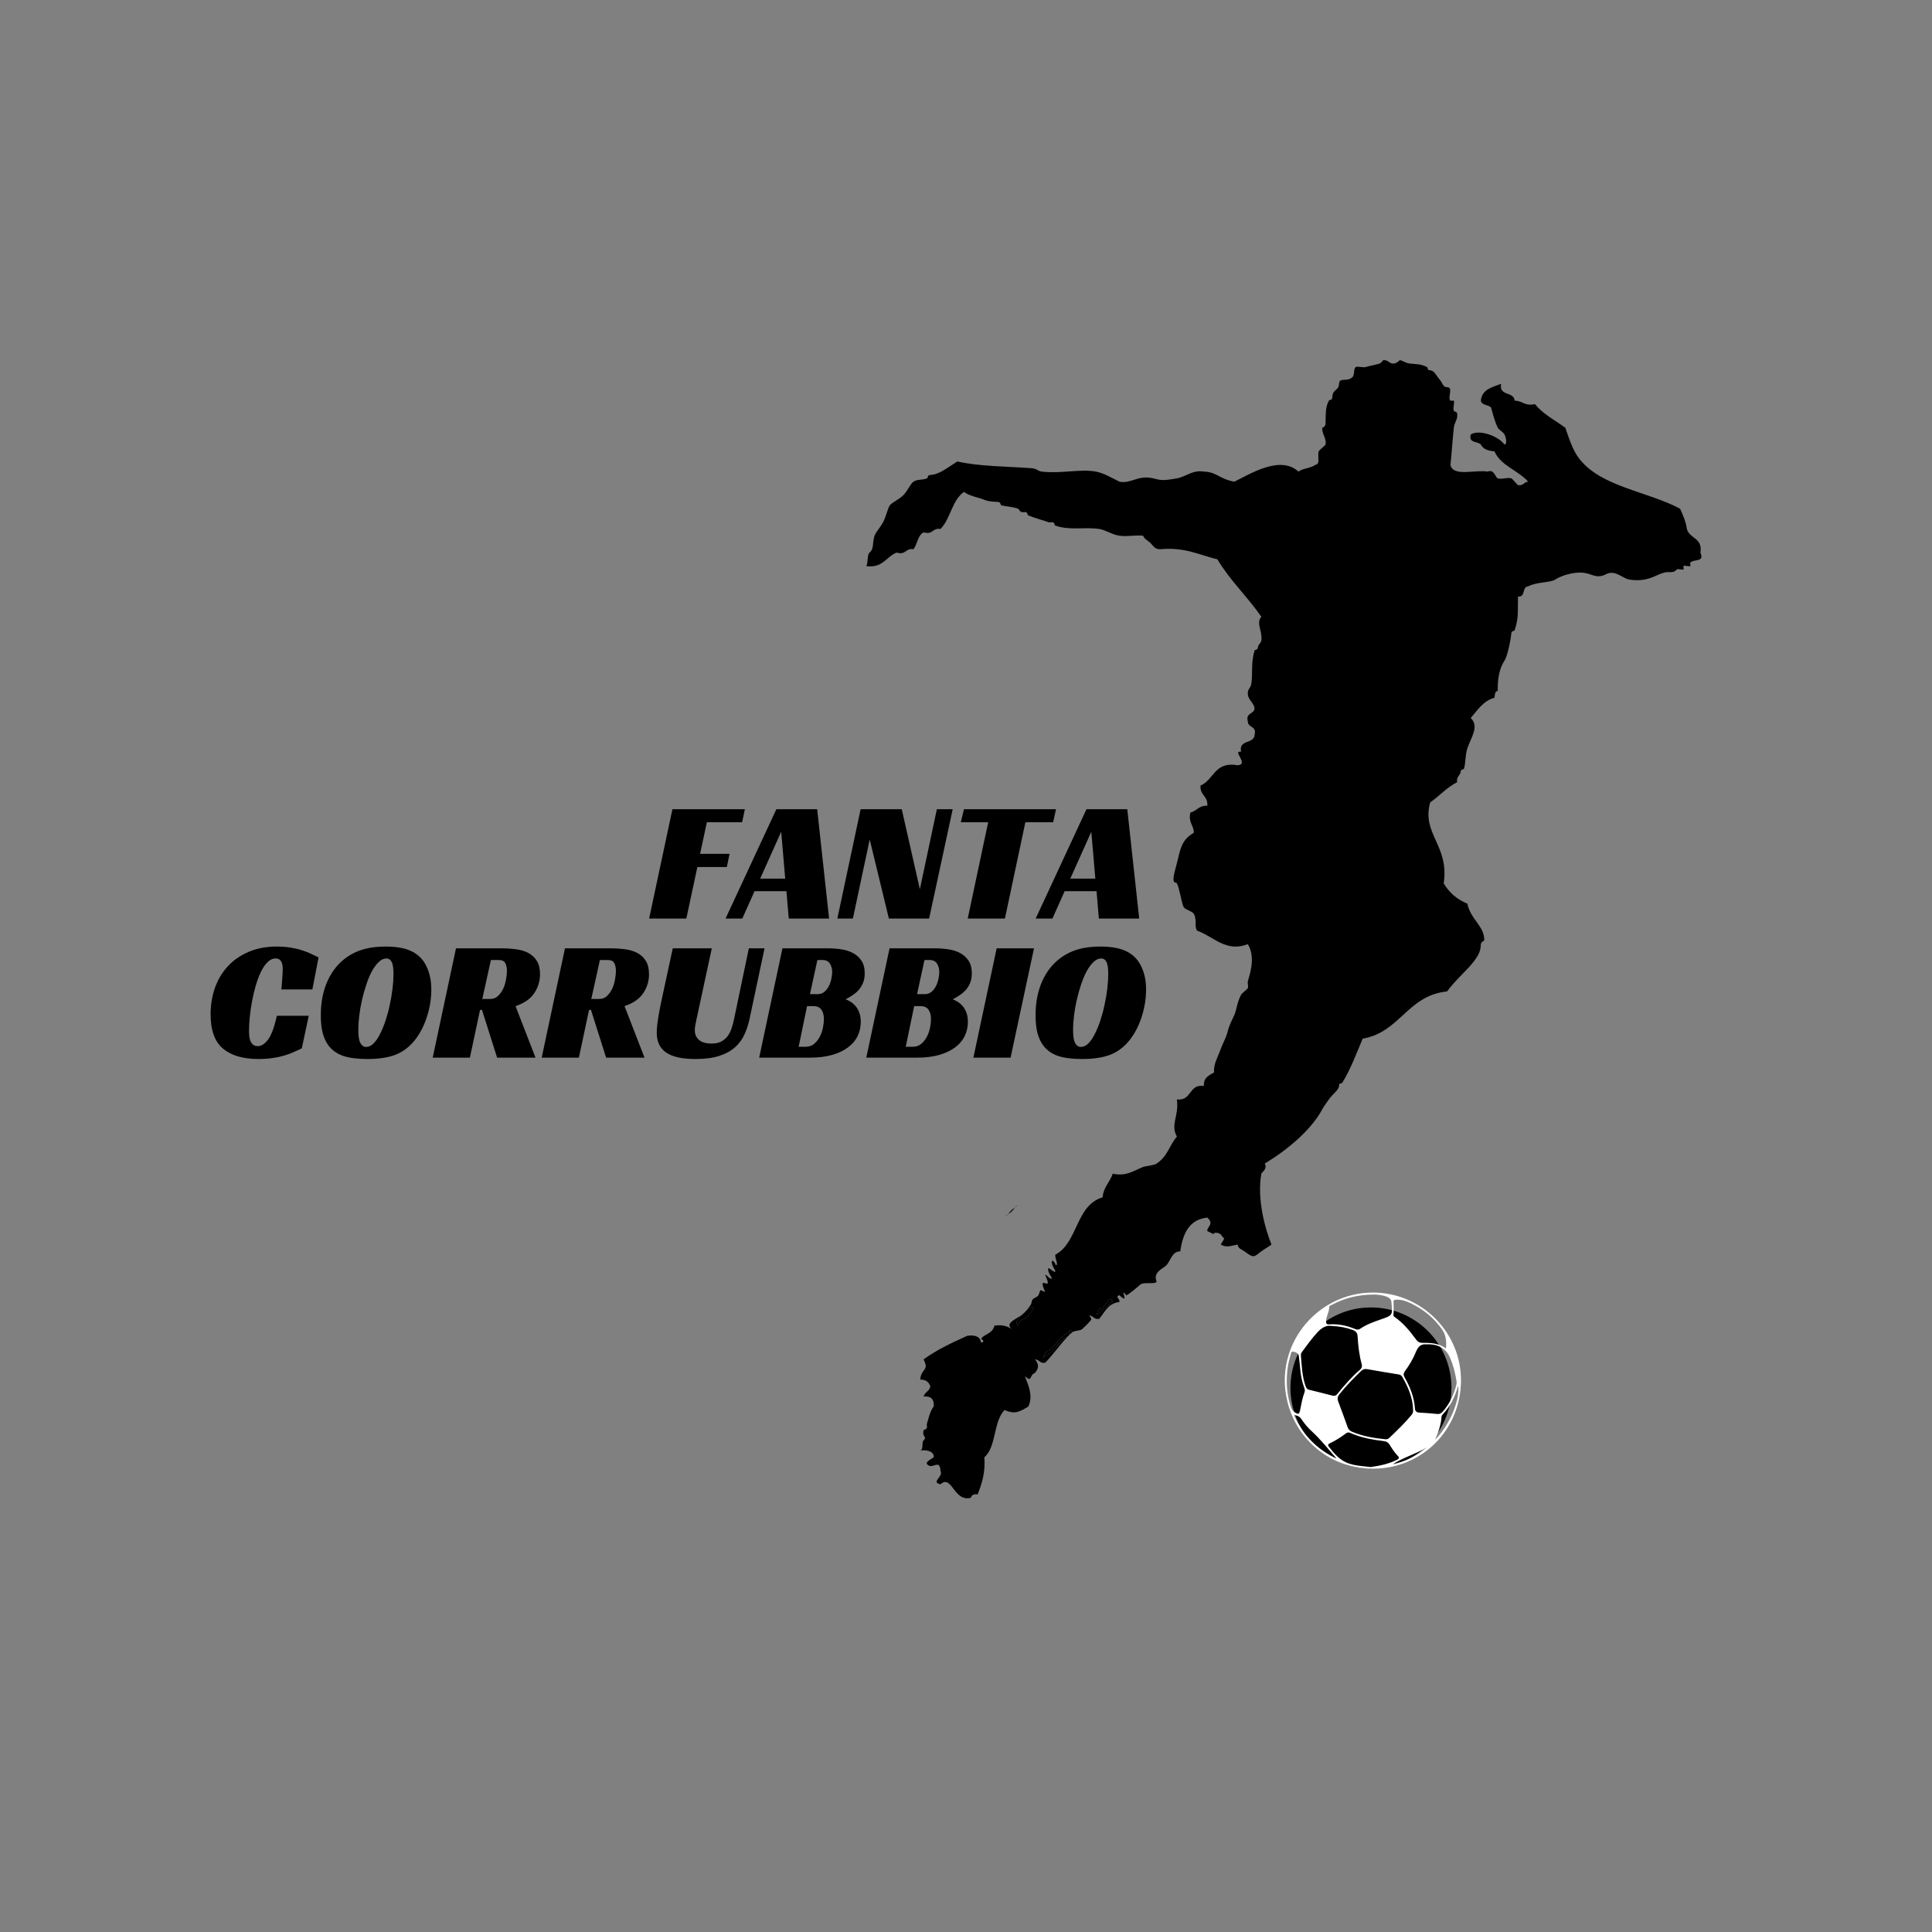 <svg xmlns="http://www.w3.org/2000/svg" xmlns:xlink="http://www.w3.org/1999/xlink" width="500" zoomAndPan="magnify" viewBox="0 0 375 375" height="500" preserveAspectRatio="xMidYMid meet" version="1.0"><rect x="0" y="0" width="375" height="375" fill="#808080" stroke="none"/><defs><g/><clipPath id="8246e05080"><path d="M 168.133 69.715 L 330.883 69.715 L 330.883 291 L 168.133 291 Z M 168.133 69.715 " clip-rule="nonzero"/></clipPath><clipPath id="0c313514f6"><path d="M 249.332 250.84 L 283.832 250.84 L 283.832 285.34 L 249.332 285.34 Z M 249.332 250.84 " clip-rule="nonzero"/></clipPath></defs><g clip-path="url(#8246e05080)"><path fill="#000000" d="M 204.855 245.512 C 205.598 245.754 204.723 244.234 204.836 243.539 C 209.262 241.188 208.777 233.934 214.016 232.402 C 214.184 230.391 215.438 229.453 215.98 227.816 C 218.578 228.34 219.762 227.375 221.879 226.504 C 222.293 226.336 223.945 226.223 224.504 225.848 C 226.691 224.383 226.855 222.48 228.434 220.609 C 227.105 218.184 228.883 216.711 228.434 213.402 C 231.387 213.727 230.664 210.387 233.68 210.781 C 233.57 209.141 234.691 208.73 235.648 208.16 C 235.508 206.52 236.367 205.25 236.957 203.574 C 237.285 202.629 237.973 201.477 238.27 200.297 C 238.609 198.926 239.051 198.176 239.582 197.02 C 240.027 196.051 240.09 194.578 240.891 193.09 C 241.086 192.715 242.062 192.094 242.203 191.777 C 242.359 191.418 242.105 190.855 242.203 190.469 C 242.445 189.508 243.84 185.914 242.203 183.262 C 237.98 184.906 235.629 181.82 232.367 180.641 C 231.766 179.941 232.387 178.5 231.715 177.363 C 231.406 176.84 230.008 176.566 229.746 176.055 C 229.32 175.223 228.953 172.41 228.434 171.469 C 228.246 171.121 227.844 171.539 227.781 170.812 C 227.707 170 228.113 168.836 228.434 167.539 C 229.117 164.773 229.32 163.023 231.715 161.641 C 231.727 160.094 230.586 159.715 231.059 157.711 C 232.305 157.426 232.703 156.301 234.336 156.398 C 234.504 154.48 232.855 154.387 233.023 152.469 C 235.648 151.375 235.711 147.73 240.234 148.535 C 242.535 148.359 239.051 145.633 240.891 145.914 C 240.398 143.457 243.395 144.488 243.512 142.641 C 243.992 140.852 242.207 141.324 242.203 140.02 C 241.723 138.23 243.508 138.703 243.512 137.398 C 243.266 136.363 242.293 135.805 242.203 134.777 C 242.105 133.73 242.715 133.633 242.859 132.812 C 243.227 130.723 242.738 128.879 243.512 126.262 C 243.57 126.062 244.137 126.227 244.168 125.605 C 244.195 125.102 244.738 124.902 244.824 124.297 C 245.086 122.465 243.734 120.98 244.824 119.707 C 242.148 115.828 238.742 112.684 236.301 108.57 C 232.781 107.719 229.984 106.152 225.156 106.605 C 224.023 106.605 223.801 105.832 223.191 105.293 C 222.746 104.898 222.102 104.605 221.879 103.984 C 220.148 103.82 219.016 104.199 217.293 103.984 C 215.953 103.812 214.543 102.844 213.359 102.672 C 210.355 102.246 207.695 103.008 204.836 102.02 C 204.594 101.93 204.836 101.395 204.18 101.363 C 204.004 101.355 203.684 101.43 203.523 101.363 C 202.941 101.133 201.059 100.621 199.59 100.051 C 199.32 99.945 199.617 99.43 198.938 99.398 C 198.758 99.391 198.438 99.461 198.281 99.398 C 197.879 99.234 197.75 98.785 197.625 98.742 C 196.535 98.348 195.293 98.328 194.348 98.086 C 194.184 98.047 194.289 97.465 193.691 97.43 C 192.176 97.352 191.738 97.309 190.414 96.777 C 190.137 96.664 187.824 96.16 187.137 95.465 C 184.777 97.039 184.516 100.707 182.547 102.672 C 180.969 102.402 181.125 103.871 179.27 103.328 C 178.117 103.922 178.07 105.621 177.301 106.605 C 175.723 106.336 175.879 107.805 174.023 107.258 C 171.984 108.062 171.391 110.305 168.125 109.879 C 168.543 109.32 168.262 107.684 168.781 107.258 C 169.875 106.359 169.094 104.82 170.09 103.328 C 170.57 102.613 170.969 102.137 171.402 101.363 C 171.953 100.387 172.32 98.617 172.715 98.086 C 173.133 97.523 174.512 96.945 175.336 96.121 C 176.117 95.34 176.719 93.895 177.301 93.5 C 178.09 92.969 179 93.227 179.926 92.848 C 180.207 92.727 179.887 92.23 180.582 92.191 C 182.352 92.098 183.832 90.801 185.824 89.57 C 189.969 90.531 195.258 90.52 200.246 90.879 C 201.297 90.957 201.367 91.43 202.215 91.535 C 205.93 91.98 209.668 90.977 212.703 91.535 C 214.289 91.824 215.988 92.863 217.293 93.5 C 219.578 93.926 220.871 92.145 223.848 92.848 C 225.32 93.191 225.461 93.375 228.434 92.848 C 230.246 92.523 231.438 91.176 233.68 91.535 C 236.23 91.633 236.551 92.918 239.582 93.5 C 242.574 92.039 248.469 88.277 252.035 91.535 C 252.895 90.867 254.453 90.895 255.312 90.223 C 256.367 90.078 255.637 88.5 255.969 87.602 C 256.066 87.336 257.246 86.457 257.281 86.293 C 257.516 85.074 256.598 84.316 256.625 83.02 C 256.625 83.148 257.262 82.727 257.281 82.363 C 257.363 80.703 257.16 79.172 257.934 77.773 C 258.125 77.426 258.551 77.859 258.59 77.121 C 258.684 75.41 259.824 75.953 259.902 74.5 C 259.973 73.137 261.441 74.238 262.523 73.191 C 262.957 72.77 262.668 71.57 263.18 71.223 C 263.789 71.078 264.543 71.406 265.148 71.223 C 265.82 71.02 266.734 70.883 267.77 70.57 C 268.051 70.48 268.523 69.914 268.43 69.914 C 269.508 69.801 269.531 70.543 270.391 70.57 C 271.094 70.586 271.656 69.906 271.703 69.914 C 272.238 69.957 272.797 70.477 273.668 70.57 C 275.133 70.719 275.688 70.625 276.945 71.223 C 277.262 71.375 276.883 71.84 277.602 71.879 C 278.414 71.926 278.73 72.875 279.57 73.844 C 279.957 74.289 280.074 75.156 280.879 75.156 C 282.152 75.156 280.918 77.16 281.535 77.773 C 281.59 77.828 282.172 77.711 282.191 77.773 C 282.355 78.352 281.953 79.195 282.191 79.742 C 282.316 80.031 282.773 79.719 282.848 80.398 C 282.957 81.449 282.316 81.898 282.191 83.02 C 281.941 85.223 281.805 87.621 281.535 90.223 C 282 92.602 286.312 91.129 288.746 91.535 C 290.039 91.012 290.223 92.68 290.715 92.848 C 291.5 93.105 292.543 92.602 293.336 92.848 C 293.605 92.93 294.488 94.129 294.648 94.156 C 295.703 94.344 295.773 93.531 296.613 93.5 C 294.68 91.277 291.355 90.453 290.059 87.602 C 288.84 87.512 287.867 87.172 287.434 86.293 C 286.824 85.594 285.016 86.09 285.469 84.328 C 287.16 83.273 290.918 84.695 292.023 86.293 C 292.504 86.246 292.418 85.133 292.023 84.328 C 291.828 83.922 290.871 83.359 290.715 83.02 C 290.09 81.699 289.742 80.266 289.402 79.086 C 288.871 78.523 287.605 78.699 287.434 77.773 C 287.637 75.574 289.625 75.16 291.367 74.5 C 290.875 76.957 293.871 75.926 293.992 77.773 C 295.539 77.762 295.918 78.902 297.926 78.43 C 299.484 80.371 301.797 81.551 303.824 83.02 C 304.609 85.27 305.246 87.316 306.445 88.914 C 310.641 94.5 319.723 95.336 326.113 98.742 C 326.637 99.965 327.207 101.141 327.422 102.672 C 327.922 104.574 330.531 104.367 330.047 107.258 C 330.898 109.242 328.742 108.414 328.078 109.227 C 328 109.316 328.176 109.82 328.078 109.879 C 327.836 110.023 326.938 109.668 326.77 109.879 C 326.703 109.961 326.848 110.496 326.77 110.535 C 326.531 110.645 325.613 110.344 325.457 110.535 C 324.75 111.402 324.113 110.812 322.836 111.191 C 321.207 111.676 319.754 113.012 316.281 112.5 C 315.277 112.355 314.215 111.301 313 111.191 C 311.875 111.086 311.574 111.797 310.379 111.848 C 308.91 111.898 308.359 110.91 305.789 111.191 C 304.609 111.32 303.023 111.758 301.855 112.5 C 300.895 113.117 298.258 112.934 296.613 113.812 C 295.375 113.883 296.16 115.98 294.645 115.777 C 294.566 118.816 294.797 119.918 293.992 122.328 C 293.91 122.559 293.367 122.336 293.336 122.984 C 293.281 123.926 292.633 127.312 292.023 128.227 C 291.113 129.59 290.648 131.52 290.715 134.121 C 290.078 134.141 290.199 134.922 290.059 135.434 C 287.855 136.066 286.785 137.844 285.469 139.363 C 287.18 140.996 285.535 143.09 284.812 145.262 C 284.367 146.59 284.496 148.176 284.156 149.191 C 284.078 149.426 283.535 149.199 283.5 149.848 C 283.477 150.391 282.57 150.895 282.848 151.812 C 280.812 152.836 279.406 154.492 277.602 155.742 C 275.871 161.844 281.34 164.059 280.223 171.469 C 281.293 173.238 282.789 174.586 284.812 175.398 C 285.477 178.551 288.203 179.789 288.09 182.605 C 288.098 182.496 287.457 182.875 287.434 183.262 C 287.371 184.566 287.094 185.215 286.125 186.539 C 284.938 188.156 282.32 190.402 280.879 192.434 C 273.152 193.227 271.766 200.363 264.492 201.605 C 263.316 204.398 262.137 207.578 260.559 210.125 C 260.336 210.484 259.941 210.027 259.902 210.781 C 259.863 211.578 258.637 212.359 257.934 213.402 C 257.457 214.113 257.043 214.586 256.625 215.367 C 254.48 219.332 249.93 223.168 245.48 225.852 C 246.09 226.879 244.863 227.578 244.824 227.816 C 243.977 232.645 245.453 238.207 246.789 241.574 C 246.129 242.066 245.5 242.379 244.824 242.883 C 243.367 243.973 243.445 244.305 241.547 242.883 C 241.035 242.5 240.32 242.379 240.234 241.574 C 238.965 241.77 238.105 242.25 236.957 241.574 C 236.918 241.547 237.574 240.676 237.613 240.336 C 237.559 240.422 237.016 239.715 236.949 239.609 C 236.945 239.598 236.945 239.598 236.945 239.598 C 236.512 239.184 235.277 239.145 235.645 239.609 C 235.574 239.516 234.34 238.973 234.336 238.953 C 234.195 238.152 235.777 237.617 234.336 236.332 C 230.789 236.719 229.582 239.445 229.09 242.883 C 227.504 242.922 227.289 244.523 226.469 245.504 C 225.852 246.254 223.703 246.809 224.5 248.781 C 224.062 249.41 221.848 248.676 221.223 249.438 C 221.199 249.469 218.738 251.574 218.602 251.402 C 217.082 249.504 219.492 253.543 217.289 251.402 C 216.34 251.691 217.355 251.977 217.289 252.711 C 215.121 252.941 214.445 254.672 213.355 255.988 C 212.297 256.172 212.23 255.367 211.391 255.332 C 212.125 256.172 211.75 256.172 211.391 256.645 C 211.188 256.906 210.34 257.73 210.078 257.953 C 209.562 258.395 208.711 258.164 208.113 258.609 C 208.113 258.242 207.582 257.863 207.457 258.609 C 205.523 259.512 204.801 261.637 202.867 262.539 C 202.613 263.254 202.082 264.113 202.867 263.195 C 204.758 262.312 205.484 260.273 207.312 259.344 C 205.938 260.758 204.121 263.262 202.867 264.508 C 201.805 264.691 201.742 263.883 200.902 263.852 C 201.664 264.82 201.664 265.504 200.902 266.473 C 199.664 266.965 200.449 268.426 198.934 267.129 C 199.707 269.105 200.535 271.031 199.59 273.023 C 197.953 273.973 197.016 274.609 195 273.68 C 192.785 275.836 193.434 280.852 191.066 282.852 C 191.285 285.906 190.559 288.02 189.758 290.059 C 188.996 289.953 188.59 290.203 188.445 290.715 C 185.117 291.613 184.789 286.109 182.547 288.094 C 180.578 287.66 183.176 286.691 182.547 285.473 C 182.414 282.969 180.855 285.461 179.926 284.16 C 179.578 283.676 181.223 282.945 181.234 282.852 C 181.348 281.949 180.316 281.32 178.613 281.539 C 179.316 281.371 178.828 280.016 179.27 279.574 C 180.055 278.789 178.922 279.059 179.27 277.609 C 179.301 277.465 179.891 277.539 179.926 276.953 C 179.93 276.777 179.859 276.457 179.926 276.301 C 180.035 276.023 180.539 273.711 181.234 273.023 C 181.355 271.594 180.699 270.941 179.27 271.059 C 179.5 270.199 180.422 270.031 180.578 269.094 C 180.293 268.285 179.742 267.75 178.613 267.781 C 178.828 265.461 180.414 266.172 179.27 263.852 C 181.805 262.023 184.762 260.602 187.789 259.266 C 189.285 259.082 190.254 259.422 190.414 260.574 C 191.398 260.562 190.477 259.781 190.414 259.918 C 190.848 258.969 192.598 258.988 193.035 257.301 C 194.555 257.09 195.551 257.402 196.312 257.953 C 195.066 256.695 197.211 256.133 198.496 255.09 C 198.426 255.168 198.352 255.246 198.281 255.332 C 197.895 255.773 196.797 256.711 197.625 257.301 C 197.715 256.125 198.789 256.258 199.59 255.332 C 201.598 253.027 200.324 253.402 198.988 254.617 C 199.383 254.172 200.215 253.301 200.246 252.711 C 200.293 251.875 201.34 251.887 201.559 251.402 C 202.18 250.02 201.551 250.379 202.867 250.746 C 201.109 246.895 204.625 251.266 202.867 247.473 C 203.215 247.348 203.754 248.441 204.18 248.125 C 204.23 248.086 203.137 246.652 203.523 246.16 C 203.609 246.051 204.695 247.09 204.836 246.816 C 204.941 246.605 204.008 245.559 204.18 244.852 C 204.305 244.324 205.027 245.512 204.855 245.512 Z M 215.324 253.367 C 215.363 252.969 215.422 252.594 215.98 252.711 C 215.391 250.938 214.512 254.215 213.359 254.023 C 211.973 256.727 214.223 253.773 215.324 253.367 Z M 196.988 234.375 C 197.828 233.766 197.238 234.027 196.988 234.375 C 196.301 234.871 196.168 234.996 195.68 235.684 C 194.84 236.293 195.43 236.031 195.68 235.684 C 196.367 235.188 196.496 235.062 196.988 234.375 " fill-opacity="1" fill-rule="nonzero"/></g><path fill="#000000" d="M 215.98 252.711 C 215.422 252.594 215.363 252.969 215.324 253.367 C 214.223 253.773 211.973 256.73 213.359 254.023 C 214.512 254.215 215.391 250.938 215.98 252.711 " fill-opacity="1" fill-rule="nonzero"/><path fill="#000000" d="M 208.113 258.609 C 207.594 258.5 207.512 258.82 207.465 259.184 C 207.414 259.238 207.359 259.289 207.312 259.344 C 205.484 260.273 204.758 262.312 202.867 263.195 C 202.082 264.113 202.613 263.254 202.867 262.539 C 204.805 261.637 205.523 259.512 207.457 258.609 C 207.582 257.863 208.113 258.242 208.113 258.609 " fill-opacity="1" fill-rule="nonzero"/><path fill="#000000" d="M 207.465 259.188 C 207.512 258.82 207.594 258.5 208.113 258.609 C 207.918 258.762 207.695 258.957 207.465 259.188 " fill-opacity="1" fill-rule="nonzero"/><path fill="#000000" d="M 207.457 242.23 C 207.707 241.883 208.297 241.621 207.457 242.23 " fill-opacity="1" fill-rule="nonzero"/><path fill="#000000" d="M 207.465 259.188 C 207.465 259.211 207.457 259.238 207.457 259.266 C 207.414 259.285 207.359 259.312 207.312 259.344 C 207.359 259.293 207.414 259.238 207.465 259.188 " fill-opacity="1" fill-rule="nonzero"/><path fill="#000000" d="M 207.457 242.23 C 206.965 242.918 206.836 243.043 206.148 243.539 C 206.637 242.852 206.77 242.727 207.457 242.23 " fill-opacity="1" fill-rule="nonzero"/><path fill="#000000" d="M 206.148 243.539 C 205.898 243.887 205.309 244.148 206.148 243.539 " fill-opacity="1" fill-rule="nonzero"/><path fill="#000000" d="M 198.988 254.621 C 200.324 253.402 201.598 253.027 199.59 255.336 C 198.793 256.258 197.715 256.125 197.625 257.301 C 196.797 256.711 197.895 255.773 198.281 255.336 C 198.352 255.25 198.426 255.172 198.496 255.09 C 198.66 254.969 198.812 254.832 198.934 254.68 C 198.949 254.66 198.969 254.641 198.988 254.621 " fill-opacity="1" fill-rule="nonzero"/><path fill="#000000" d="M 198.988 254.621 C 198.969 254.641 198.949 254.66 198.934 254.68 C 198.812 254.832 198.66 254.969 198.496 255.09 C 198.66 254.922 198.824 254.766 198.988 254.621 " fill-opacity="1" fill-rule="nonzero"/><path fill="#000000" d="M 281.727 269.395 C 281.727 278.02 274.73 285.012 266.102 285.012 C 257.473 285.012 250.477 278.02 250.477 269.395 C 250.477 260.766 257.473 253.773 266.102 253.773 C 274.73 253.773 281.727 260.766 281.727 269.395 " fill-opacity="1" fill-rule="nonzero"/><g clip-path="url(#0c313514f6)"><path fill="#ffffff" d="M 249.371 267.918 C 249.398 258.531 257.156 250.844 266.559 250.883 C 275.969 250.922 283.723 258.68 283.574 268.176 C 283.43 277.574 276.051 285.051 266.516 285.07 C 256.77 285.09 249.43 277.324 249.371 267.918 Z M 274.277 273.594 C 274.219 271.355 273.344 269.246 272.168 267.234 C 272.016 266.977 271.801 266.836 271.5 266.785 C 269.449 266.449 267.402 266.113 265.359 265.75 C 264.859 265.66 264.504 265.805 264.152 266.145 C 262.676 267.566 261.246 269.031 259.965 270.641 C 259.605 271.09 259.539 271.492 259.746 272.027 C 260.379 273.68 260.98 275.34 261.574 277.008 C 261.715 277.406 261.93 277.676 262.32 277.848 C 264.406 278.762 266.613 279.129 268.855 279.355 C 269.145 279.387 269.41 279.332 269.633 279.121 C 271.137 277.688 272.641 276.254 273.969 274.652 C 274.195 274.383 274.332 274.086 274.277 273.594 Z M 258.297 257.352 C 257.395 257.203 256.469 257.77 255.672 258.648 C 254.613 259.812 253.688 261.082 252.758 262.352 C 252.605 262.562 252.477 262.777 252.5 263.043 C 252.668 265.055 252.723 267.082 253.402 269.016 C 253.527 269.375 253.691 269.66 254.117 269.758 C 255.617 270.117 257.109 270.504 258.605 270.883 C 258.996 270.984 259.309 270.922 259.574 270.582 C 260.922 268.887 262.352 267.27 263.992 265.848 C 264.328 265.555 264.426 265.227 264.309 264.797 C 263.824 263.027 263.621 261.215 263.512 259.395 C 263.477 258.746 263.191 258.371 262.586 258.152 C 261.309 257.691 260 257.422 258.297 257.352 Z M 276.758 260.934 C 275.828 260.863 275.254 261.348 274.832 262.398 C 274.297 263.723 273.562 264.965 272.711 266.121 C 272.398 266.543 272.371 266.883 272.633 267.34 C 273.699 269.207 274.492 271.18 274.637 273.355 C 274.676 273.957 274.961 274.16 275.543 274.188 C 276.691 274.238 277.836 274.344 278.98 274.453 C 279.418 274.496 279.73 274.344 280.012 274.023 C 281.359 272.496 282.211 270.719 282.684 268.75 C 282.734 268.535 282.746 268.297 282.711 268.082 C 282.469 266.555 282.094 265.066 281.496 263.629 C 280.762 261.871 279.395 261.027 277.598 260.934 C 277.398 260.922 277.172 260.934 276.758 260.934 Z M 266.594 251.277 C 263.605 251.297 261.023 251.938 258.602 253.219 C 258.379 253.336 257.984 253.492 257.992 253.617 C 258.035 254.637 257.391 255.5 257.391 256.504 C 257.391 256.961 257.551 257.09 257.988 257.062 C 259.695 256.953 261.332 257.262 262.91 257.914 C 263.289 258.074 263.621 258.168 264.012 257.906 C 265.254 257.066 266.652 256.566 268.059 256.082 C 270.301 255.309 270.301 255.301 270.094 252.934 C 270.09 252.902 270.09 252.875 270.086 252.848 C 270.066 252.312 269.797 251.969 269.309 251.758 C 268.359 251.352 267.363 251.266 266.594 251.277 Z M 266.047 284.754 C 267.781 284.508 269.531 284.16 271.156 283.34 C 271.551 283.145 271.645 282.918 271.301 282.574 C 270.664 281.934 270.191 281.168 269.719 280.406 C 269.461 279.996 269.145 279.789 268.645 279.727 C 266.391 279.441 264.152 279.066 262.059 278.117 C 261.781 277.992 261.523 278.016 261.27 278.207 C 260.285 278.949 259.25 279.617 258.125 280.141 C 257.812 280.285 257.68 280.492 257.918 280.793 C 258.91 282.051 259.934 283.309 261.461 283.93 C 262.902 284.512 264.465 284.57 266.047 284.754 Z M 280.672 261.73 C 280.789 260.383 280.648 259.145 279.988 258.168 C 278.434 255.883 276.328 254.168 273.828 252.965 C 272.965 252.547 272.066 252.234 271.086 252.273 C 270.816 252.285 270.465 252.242 270.48 252.668 C 270.508 253.535 270.543 254.402 270.461 255.27 C 270.441 255.457 270.602 255.562 270.742 255.66 C 272.418 256.836 273.691 258.398 274.883 260.031 C 275.219 260.492 275.613 260.66 276.168 260.648 C 277.715 260.621 279.25 260.711 280.672 261.73 Z M 249.77 268.051 C 249.754 269.773 250.031 271.453 250.551 273.094 C 250.691 273.543 250.938 273.891 251.336 274.145 C 252.004 274.562 252.188 274.508 252.34 273.738 C 252.574 272.559 252.785 271.371 253.207 270.234 C 253.312 269.953 253.27 269.699 253.168 269.422 C 252.727 268.207 252.465 266.949 252.363 265.656 C 252.301 264.848 252.191 264.043 252.102 263.234 C 252.027 262.594 251.469 262.445 251.008 262.352 C 250.566 262.266 250.574 262.789 250.484 263.078 C 249.988 264.695 249.762 266.355 249.77 268.051 Z M 259.426 283.117 C 257.84 281.285 256.336 279.387 254.543 277.746 C 253.797 277.062 253.152 276.277 252.59 275.438 C 252.266 274.953 251.828 274.746 251.129 274.629 C 252.895 278.566 255.652 281.336 259.426 283.117 Z M 278.543 279.453 C 281.332 276.668 283.406 271.812 283.035 268.969 C 282.422 271.062 281.535 272.949 280.051 274.508 C 279.914 274.652 279.812 274.816 279.801 275.023 C 279.695 276.586 279.172 278.031 278.543 279.453 Z M 276.953 280.93 C 274.848 282.219 272.414 282.871 270.328 284.215 C 272.801 283.664 275.02 282.598 276.953 280.93 Z M 276.953 280.93 " fill-opacity="1" fill-rule="evenodd"/></g><g fill="#000000" fill-opacity="1"><g transform="translate(126, 178.288)"><g><path d="M 4.516 -21.219 L 18.578 -21.219 L 18.047 -18.688 L 11.203 -18.688 L 9.891 -12.562 L 15.609 -12.562 L 15.078 -10 L 9.359 -10 L 7.219 0 L 0 0 Z M 4.516 -21.219 "/></g></g></g><g fill="#000000" fill-opacity="1"><g transform="translate(142.41, 178.288)"><g><path d="M 18.516 0 L 10.688 0 L 10.234 -5.312 L 4.047 -5.312 L 1.672 0 L -1.578 0 L 8.281 -21.219 L 16.203 -21.219 Z M 5.141 -7.75 L 10 -7.75 L 9.219 -16.844 Z M 5.141 -7.75 "/></g></g></g><g fill="#000000" fill-opacity="1"><g transform="translate(162.53, 178.288)"><g><path d="M 17.812 0 L 10 0 L 6.281 -15.344 L 3.016 0 L 0 0 L 4.516 -21.219 L 12.5 -21.219 L 16.016 -5.688 L 19.312 -21.219 L 22.391 -21.219 Z M 17.812 0 "/></g></g></g><g fill="#000000" fill-opacity="1"><g transform="translate(184.054, 178.288)"><g><path d="M 20.359 -18.688 L 14.969 -18.688 L 11 0 L 3.781 0 L 7.75 -18.688 L 2.438 -18.688 L 3.047 -21.219 L 20.922 -21.219 Z M 20.359 -18.688 "/></g></g></g><g fill="#000000" fill-opacity="1"><g transform="translate(202.603, 178.288)"><g><path d="M 18.516 0 L 10.688 0 L 10.234 -5.312 L 4.047 -5.312 L 1.672 0 L -1.578 0 L 8.281 -21.219 L 16.203 -21.219 Z M 5.141 -7.75 L 10 -7.75 L 9.219 -16.844 Z M 5.141 -7.75 "/></g></g></g><g fill="#000000" fill-opacity="1"><g transform="translate(39.738, 205.288)"><g><path d="M 18.844 -1.812 C 18.289 -1.539 17.719 -1.273 17.125 -1.016 C 16.539 -0.766 15.91 -0.539 15.234 -0.344 C 14.566 -0.156 13.836 -0.008 13.047 0.094 C 12.254 0.207 11.395 0.266 10.469 0.266 C 7.477 0.266 5.176 -0.398 3.562 -1.734 C 1.945 -3.078 1.141 -5.305 1.141 -8.422 C 1.141 -10.223 1.414 -11.922 1.969 -13.516 C 2.531 -15.109 3.352 -16.5 4.438 -17.688 C 5.531 -18.883 6.879 -19.828 8.484 -20.516 C 10.086 -21.211 11.926 -21.562 14 -21.562 C 14.977 -21.562 15.875 -21.492 16.688 -21.359 C 17.508 -21.223 18.25 -21.047 18.906 -20.828 C 19.562 -20.617 20.148 -20.391 20.672 -20.141 C 21.191 -19.898 21.664 -19.672 22.094 -19.453 L 20.891 -13.234 L 14.875 -13.234 C 14.895 -13.453 14.922 -13.738 14.953 -14.094 C 14.984 -14.457 15.008 -14.82 15.031 -15.188 C 15.062 -15.551 15.086 -15.91 15.109 -16.266 C 15.129 -16.629 15.141 -16.93 15.141 -17.172 C 15.141 -17.359 15.129 -17.566 15.109 -17.797 C 15.086 -18.023 15.031 -18.25 14.938 -18.469 C 14.852 -18.695 14.711 -18.883 14.516 -19.031 C 14.328 -19.176 14.078 -19.25 13.766 -19.25 C 13.191 -19.25 12.664 -19.008 12.188 -18.531 C 11.707 -18.051 11.273 -17.414 10.891 -16.625 C 10.516 -15.832 10.18 -14.938 9.891 -13.938 C 9.598 -12.938 9.359 -11.914 9.172 -10.875 C 8.984 -9.844 8.836 -8.82 8.734 -7.812 C 8.641 -6.812 8.594 -5.938 8.594 -5.188 C 8.594 -4.957 8.602 -4.676 8.625 -4.344 C 8.645 -4.008 8.707 -3.688 8.812 -3.375 C 8.926 -3.062 9.098 -2.789 9.328 -2.562 C 9.566 -2.344 9.891 -2.234 10.297 -2.234 C 10.984 -2.234 11.648 -2.66 12.297 -3.516 C 12.941 -4.379 13.508 -5.914 14 -8.125 L 20.188 -8.125 Z M 18.844 -1.812 "/></g></g></g><g fill="#000000" fill-opacity="1"><g transform="translate(61.095, 205.288)"><g><path d="M 13.734 -21.562 C 15.648 -21.562 17.203 -21.316 18.391 -20.828 C 19.586 -20.336 20.531 -19.578 21.219 -18.547 C 21.664 -17.859 22.008 -17.078 22.25 -16.203 C 22.5 -15.336 22.625 -14.336 22.625 -13.203 C 22.625 -12.223 22.535 -11.242 22.359 -10.266 C 22.18 -9.285 21.93 -8.344 21.609 -7.438 C 21.285 -6.531 20.895 -5.68 20.438 -4.891 C 19.977 -4.098 19.473 -3.406 18.922 -2.812 C 17.867 -1.676 16.656 -0.879 15.281 -0.422 C 13.914 0.035 12.234 0.266 10.234 0.266 C 8.285 0.266 6.723 0.066 5.547 -0.328 C 4.367 -0.734 3.43 -1.379 2.734 -2.266 C 2.242 -2.891 1.859 -3.68 1.578 -4.641 C 1.305 -5.598 1.172 -6.801 1.172 -8.25 C 1.172 -10.727 1.609 -12.941 2.484 -14.891 C 3.367 -16.836 4.625 -18.379 6.25 -19.516 C 7.227 -20.203 8.316 -20.711 9.516 -21.047 C 10.723 -21.391 12.129 -21.562 13.734 -21.562 Z M 9.953 -2.078 C 10.473 -2.078 10.957 -2.301 11.406 -2.75 C 11.863 -3.207 12.285 -3.82 12.672 -4.594 C 13.066 -5.363 13.426 -6.238 13.75 -7.219 C 14.07 -8.195 14.344 -9.207 14.562 -10.25 C 14.789 -11.301 14.969 -12.344 15.094 -13.375 C 15.219 -14.414 15.281 -15.359 15.281 -16.203 C 15.281 -17.367 15.16 -18.164 14.922 -18.594 C 14.691 -19.031 14.352 -19.25 13.906 -19.25 C 13.395 -19.25 12.906 -19.023 12.438 -18.578 C 11.969 -18.141 11.523 -17.547 11.109 -16.797 C 10.703 -16.047 10.336 -15.188 10.016 -14.219 C 9.691 -13.25 9.41 -12.25 9.172 -11.219 C 8.941 -10.195 8.766 -9.188 8.641 -8.188 C 8.516 -7.188 8.453 -6.266 8.453 -5.422 C 8.453 -4.148 8.594 -3.273 8.875 -2.797 C 9.156 -2.316 9.516 -2.078 9.953 -2.078 Z M 9.953 -2.078 "/></g></g></g><g fill="#000000" fill-opacity="1"><g transform="translate(83.989, 205.288)"><g><path d="M 20.828 -16.172 C 20.828 -14.859 20.457 -13.645 19.719 -12.531 C 18.977 -11.414 17.766 -10.57 16.078 -10 L 19.953 0 L 12.5 0 L 9.562 -9.266 L 9.188 -9.266 L 7.219 0 L 0 0 L 4.516 -21.219 L 13.297 -21.219 C 14.328 -21.219 15.297 -21.156 16.203 -21.031 C 17.117 -20.914 17.914 -20.672 18.594 -20.297 C 19.281 -19.93 19.82 -19.422 20.219 -18.766 C 20.625 -18.109 20.828 -17.242 20.828 -16.172 Z M 11.203 -11.391 C 11.773 -11.391 12.266 -11.582 12.672 -11.969 C 13.086 -12.363 13.426 -12.836 13.688 -13.391 C 13.945 -13.953 14.129 -14.551 14.234 -15.188 C 14.348 -15.82 14.406 -16.375 14.406 -16.844 C 14.406 -17.426 14.301 -17.922 14.094 -18.328 C 13.895 -18.742 13.461 -18.953 12.797 -18.953 L 11.297 -18.953 L 9.625 -11.391 Z M 11.203 -11.391 "/></g></g></g><g fill="#000000" fill-opacity="1"><g transform="translate(105.145, 205.288)"><g><path d="M 20.828 -16.172 C 20.828 -14.859 20.457 -13.645 19.719 -12.531 C 18.977 -11.414 17.766 -10.57 16.078 -10 L 19.953 0 L 12.5 0 L 9.562 -9.266 L 9.188 -9.266 L 7.219 0 L 0 0 L 4.516 -21.219 L 13.297 -21.219 C 14.328 -21.219 15.297 -21.156 16.203 -21.031 C 17.117 -20.914 17.914 -20.672 18.594 -20.297 C 19.281 -19.93 19.82 -19.422 20.219 -18.766 C 20.625 -18.109 20.828 -17.242 20.828 -16.172 Z M 11.203 -11.391 C 11.773 -11.391 12.266 -11.582 12.672 -11.969 C 13.086 -12.363 13.426 -12.836 13.688 -13.391 C 13.945 -13.953 14.129 -14.551 14.234 -15.188 C 14.348 -15.82 14.406 -16.375 14.406 -16.844 C 14.406 -17.426 14.301 -17.922 14.094 -18.328 C 13.895 -18.742 13.461 -18.953 12.797 -18.953 L 11.297 -18.953 L 9.625 -11.391 Z M 11.203 -11.391 "/></g></g></g><g fill="#000000" fill-opacity="1"><g transform="translate(126.301, 205.288)"><g><path d="M 8.922 -7.594 C 8.805 -7.094 8.719 -6.664 8.656 -6.312 C 8.594 -5.957 8.562 -5.625 8.562 -5.312 C 8.562 -4.531 8.832 -3.906 9.375 -3.438 C 9.914 -2.969 10.723 -2.734 11.797 -2.734 C 12.578 -2.734 13.219 -2.867 13.719 -3.141 C 14.219 -3.41 14.629 -3.766 14.953 -4.203 C 15.273 -4.648 15.531 -5.164 15.719 -5.75 C 15.914 -6.332 16.078 -6.945 16.203 -7.594 L 19.047 -21.219 L 22.094 -21.219 L 19.188 -7.516 C 18.957 -6.453 18.629 -5.453 18.203 -4.516 C 17.785 -3.578 17.18 -2.75 16.391 -2.031 C 15.598 -1.32 14.578 -0.758 13.328 -0.344 C 12.086 0.062 10.539 0.266 8.688 0.266 C 6.125 0.266 4.227 -0.148 3 -0.984 C 1.781 -1.816 1.172 -3.102 1.172 -4.844 C 1.172 -5.625 1.27 -6.613 1.469 -7.812 C 1.664 -9.02 1.922 -10.328 2.234 -11.734 L 4.281 -21.219 L 11.859 -21.219 Z M 8.922 -7.594 "/></g></g></g><g fill="#000000" fill-opacity="1"><g transform="translate(147.357, 205.288)"><g><path d="M 20.484 -16.375 C 20.484 -15.727 20.391 -15.148 20.203 -14.641 C 20.016 -14.129 19.754 -13.672 19.422 -13.266 C 19.086 -12.867 18.695 -12.516 18.25 -12.203 C 17.801 -11.891 17.312 -11.598 16.781 -11.328 C 17.02 -11.242 17.305 -11.102 17.641 -10.906 C 17.973 -10.719 18.297 -10.457 18.609 -10.125 C 18.922 -9.789 19.18 -9.363 19.391 -8.844 C 19.609 -8.32 19.719 -7.68 19.719 -6.922 C 19.719 -5.922 19.504 -4.992 19.078 -4.141 C 18.66 -3.297 18.031 -2.566 17.188 -1.953 C 16.352 -1.336 15.328 -0.859 14.109 -0.516 C 12.898 -0.172 11.504 0 9.922 0 L 0 0 L 4.516 -21.219 L 13.297 -21.219 C 14.172 -21.219 15.035 -21.156 15.891 -21.031 C 16.742 -20.914 17.508 -20.676 18.188 -20.312 C 18.875 -19.957 19.426 -19.461 19.844 -18.828 C 20.27 -18.191 20.484 -17.375 20.484 -16.375 Z M 11.391 -12.328 C 11.879 -12.328 12.297 -12.473 12.641 -12.766 C 12.992 -13.055 13.281 -13.414 13.5 -13.844 C 13.727 -14.281 13.895 -14.75 14 -15.25 C 14.113 -15.758 14.172 -16.211 14.172 -16.609 C 14.172 -17.254 14.02 -17.805 13.719 -18.266 C 13.414 -18.723 12.941 -18.953 12.297 -18.953 L 11.297 -18.953 L 9.859 -12.328 Z M 8.984 -2.109 C 9.66 -2.109 10.219 -2.297 10.656 -2.672 C 11.102 -3.047 11.473 -3.508 11.766 -4.062 C 12.055 -4.625 12.258 -5.211 12.375 -5.828 C 12.5 -6.441 12.562 -6.984 12.562 -7.453 C 12.562 -8.234 12.398 -8.852 12.078 -9.312 C 11.754 -9.77 11.238 -10 10.531 -10 L 9.297 -10 L 7.656 -2.109 Z M 8.984 -2.109 "/></g></g></g><g fill="#000000" fill-opacity="1"><g transform="translate(168.145, 205.288)"><g><path d="M 20.484 -16.375 C 20.484 -15.727 20.391 -15.148 20.203 -14.641 C 20.016 -14.129 19.754 -13.672 19.422 -13.266 C 19.086 -12.867 18.695 -12.516 18.25 -12.203 C 17.801 -11.891 17.312 -11.598 16.781 -11.328 C 17.02 -11.242 17.305 -11.102 17.641 -10.906 C 17.973 -10.719 18.297 -10.457 18.609 -10.125 C 18.922 -9.789 19.18 -9.363 19.391 -8.844 C 19.609 -8.32 19.719 -7.68 19.719 -6.922 C 19.719 -5.922 19.504 -4.992 19.078 -4.141 C 18.66 -3.297 18.031 -2.566 17.188 -1.953 C 16.352 -1.336 15.328 -0.859 14.109 -0.516 C 12.898 -0.172 11.504 0 9.922 0 L 0 0 L 4.516 -21.219 L 13.297 -21.219 C 14.172 -21.219 15.035 -21.156 15.891 -21.031 C 16.742 -20.914 17.508 -20.676 18.188 -20.312 C 18.875 -19.957 19.426 -19.461 19.844 -18.828 C 20.27 -18.191 20.484 -17.375 20.484 -16.375 Z M 11.391 -12.328 C 11.879 -12.328 12.297 -12.473 12.641 -12.766 C 12.992 -13.055 13.281 -13.414 13.5 -13.844 C 13.727 -14.281 13.895 -14.75 14 -15.25 C 14.113 -15.758 14.172 -16.211 14.172 -16.609 C 14.172 -17.254 14.02 -17.805 13.719 -18.266 C 13.414 -18.723 12.941 -18.953 12.297 -18.953 L 11.297 -18.953 L 9.859 -12.328 Z M 8.984 -2.109 C 9.66 -2.109 10.219 -2.297 10.656 -2.672 C 11.102 -3.047 11.473 -3.508 11.766 -4.062 C 12.055 -4.625 12.258 -5.211 12.375 -5.828 C 12.5 -6.441 12.562 -6.984 12.562 -7.453 C 12.562 -8.234 12.398 -8.852 12.078 -9.312 C 11.754 -9.77 11.238 -10 10.531 -10 L 9.297 -10 L 7.656 -2.109 Z M 8.984 -2.109 "/></g></g></g><g fill="#000000" fill-opacity="1"><g transform="translate(188.934, 205.288)"><g><path d="M 7.219 0 L 0 0 L 4.516 -21.219 L 11.766 -21.219 Z M 7.219 0 "/></g></g></g><g fill="#000000" fill-opacity="1"><g transform="translate(199.829, 205.288)"><g><path d="M 13.734 -21.562 C 15.648 -21.562 17.203 -21.316 18.391 -20.828 C 19.586 -20.336 20.531 -19.578 21.219 -18.547 C 21.664 -17.859 22.008 -17.078 22.25 -16.203 C 22.5 -15.336 22.625 -14.336 22.625 -13.203 C 22.625 -12.223 22.535 -11.242 22.359 -10.266 C 22.18 -9.285 21.93 -8.344 21.609 -7.438 C 21.285 -6.531 20.895 -5.68 20.438 -4.891 C 19.977 -4.098 19.473 -3.406 18.922 -2.812 C 17.867 -1.676 16.656 -0.879 15.281 -0.422 C 13.914 0.035 12.234 0.266 10.234 0.266 C 8.285 0.266 6.723 0.066 5.547 -0.328 C 4.367 -0.734 3.43 -1.379 2.734 -2.266 C 2.242 -2.891 1.859 -3.68 1.578 -4.641 C 1.305 -5.598 1.172 -6.801 1.172 -8.25 C 1.172 -10.727 1.609 -12.941 2.484 -14.891 C 3.367 -16.836 4.625 -18.379 6.25 -19.516 C 7.227 -20.203 8.316 -20.711 9.516 -21.047 C 10.723 -21.391 12.129 -21.562 13.734 -21.562 Z M 9.953 -2.078 C 10.473 -2.078 10.957 -2.301 11.406 -2.75 C 11.863 -3.207 12.285 -3.82 12.672 -4.594 C 13.066 -5.363 13.426 -6.238 13.75 -7.219 C 14.07 -8.195 14.344 -9.207 14.562 -10.25 C 14.789 -11.301 14.969 -12.344 15.094 -13.375 C 15.219 -14.414 15.281 -15.359 15.281 -16.203 C 15.281 -17.367 15.16 -18.164 14.922 -18.594 C 14.691 -19.031 14.352 -19.25 13.906 -19.25 C 13.395 -19.25 12.906 -19.023 12.438 -18.578 C 11.969 -18.141 11.523 -17.547 11.109 -16.797 C 10.703 -16.047 10.336 -15.188 10.016 -14.219 C 9.691 -13.25 9.41 -12.25 9.172 -11.219 C 8.941 -10.195 8.766 -9.188 8.641 -8.188 C 8.516 -7.188 8.453 -6.266 8.453 -5.422 C 8.453 -4.148 8.594 -3.273 8.875 -2.797 C 9.156 -2.316 9.516 -2.078 9.953 -2.078 Z M 9.953 -2.078 "/></g></g></g></svg>
